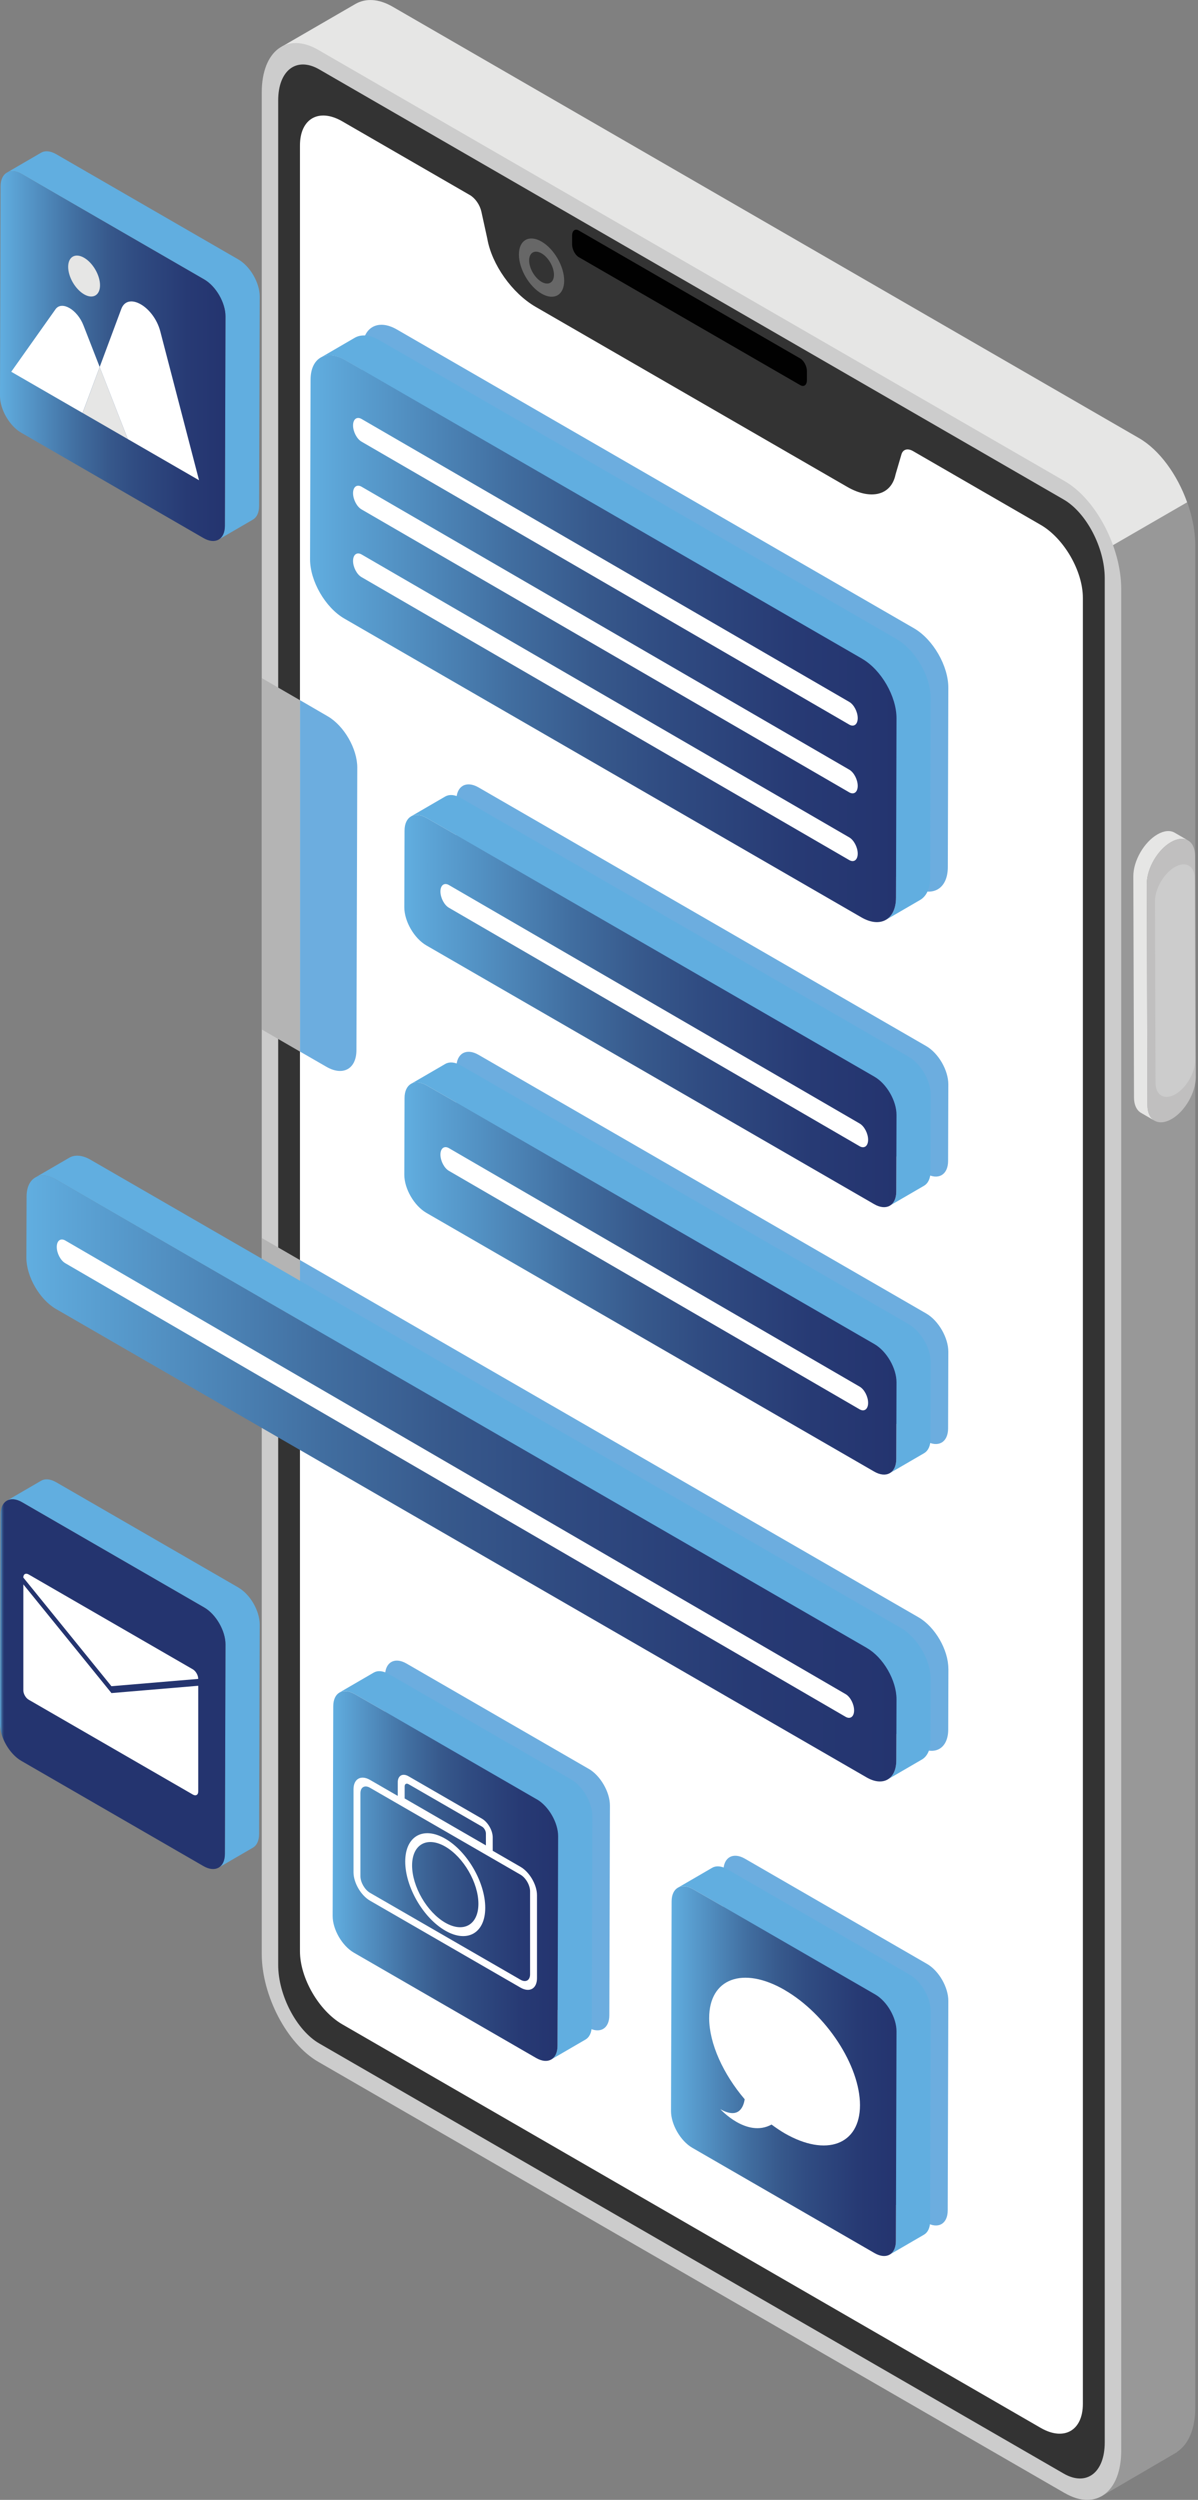 <svg width="47" height="98" viewBox="0 0 47 98" fill="none" xmlns="http://www.w3.org/2000/svg">
<rect x="0" y="0" width="47" height="98" fill="#808080" stroke="none"/>
<path d="M44.683 17.171L15.386 0.258C14.836 -0.06 14.34 -0.069 13.953 0.15L11.063 1.822L14.465 4.467L15.297 4.256V73.682C15.297 75.31 16.287 77.203 17.508 77.907L43.196 96.71V97.869L46.185 96.124V96.113C46.62 95.826 46.894 95.222 46.894 94.371V21.397C46.894 19.769 45.904 17.876 44.683 17.171Z" fill="#989898"/>
<path d="M40.204 23.369V20.092L37.323 22.258L24.73 16.981L15.297 10.114V4.256L14.461 4.465L11.066 1.823L13.955 0.15C14.343 -0.066 14.836 -0.058 15.388 0.254L44.683 17.175C45.49 17.638 46.191 18.616 46.572 19.691L40.206 23.371L40.204 23.369Z" fill="#E6E6E5"/>
<path d="M41.777 97.737L12.48 80.823C11.259 80.118 10.269 78.227 10.269 76.597V3.624C10.269 1.996 11.259 1.248 12.48 1.952L41.777 18.866C42.998 19.571 43.988 21.462 43.988 23.091V96.064C43.988 97.691 42.998 98.44 41.777 97.735V97.737Z" fill="#CCCCCC"/>
<path d="M10.914 77.028V3.94C10.914 2.753 11.635 2.207 12.525 2.721L41.73 19.582C42.62 20.096 43.341 21.475 43.341 22.661V95.749C43.341 96.936 42.62 97.482 41.73 96.968L12.525 80.107C11.635 79.593 10.914 78.214 10.914 77.028Z" fill="#333333"/>
<path d="M42.483 23.437V94.234C42.483 95.288 41.74 95.704 40.828 95.177L13.428 79.357C12.511 78.826 11.768 77.544 11.768 76.492V5.704C11.768 4.65 12.511 4.227 13.428 4.757L18.434 7.647C18.643 7.767 18.827 8.032 18.885 8.296L19.117 9.353C19.292 10.367 20.087 11.493 21.017 12.031L33.234 19.084C34.164 19.622 34.967 19.417 35.134 18.601L35.366 17.811C35.424 17.615 35.608 17.562 35.817 17.682L40.828 20.576C41.74 21.102 42.483 22.383 42.483 23.437Z" fill="white"/>
<path d="M36.34 41.01C36.819 41.288 37.206 41.956 37.205 42.51L37.196 45.508C37.196 46.06 36.805 46.283 36.325 46.005L18.759 35.864C18.28 35.586 17.893 34.915 17.895 34.363L17.904 31.366C17.904 30.812 18.294 30.59 18.774 30.868L36.34 41.01Z" fill="#6CADDF"/>
<path d="M36.34 51.493C36.819 51.771 37.206 52.441 37.205 52.993L37.196 55.993C37.196 56.545 36.805 56.767 36.325 56.489L18.759 46.347C18.28 46.069 17.893 45.4 17.895 44.848L17.904 41.849C17.904 41.297 18.294 41.073 18.774 41.351L36.34 51.493Z" fill="#6CADDF"/>
<g style="mix-blend-mode:multiply">
<path d="M11.771 49.398V54.472L10.267 53.604V48.53L11.771 49.398Z" fill="#B4B4B4"/>
</g>
<path d="M37.208 65.418L37.201 67.811C37.194 68.547 36.672 68.846 36.031 68.479L11.769 54.47V49.397L36.044 63.406C36.685 63.78 37.206 64.676 37.206 65.417L37.208 65.418Z" fill="#6CADDF"/>
<path d="M23.094 69.339C23.557 69.606 23.931 70.254 23.929 70.786L23.906 79.001C23.906 79.533 23.528 79.746 23.065 79.479L15.917 75.351C15.453 75.084 15.081 74.439 15.083 73.907L15.106 65.693C15.106 65.161 15.482 64.946 15.946 65.213L23.094 69.341V69.339Z" fill="#6CADDF"/>
<path d="M36.371 76.99C36.834 77.257 37.206 77.904 37.205 78.436L37.181 86.65C37.181 87.183 36.805 87.395 36.342 87.128L29.194 83.001C28.73 82.734 28.356 82.087 28.358 81.557L28.381 73.342C28.381 72.81 28.759 72.596 29.223 72.863L36.371 76.99Z" fill="#6CADDF"/>
<path d="M35.858 24.63C36.605 25.061 37.208 26.105 37.205 26.964L37.185 33.996C37.183 34.853 36.574 35.199 35.829 34.768L15.542 23.055C14.796 22.625 14.193 21.58 14.196 20.723L14.216 13.691C14.218 12.832 14.827 12.486 15.571 12.917L35.858 24.63Z" fill="#6CADDF"/>
<g style="mix-blend-mode:multiply">
<path d="M11.771 27.451V41.226L10.267 40.356V26.581L11.771 27.451Z" fill="#B4B4B4"/>
</g>
<path d="M14.017 30.091L13.984 41.164C13.984 41.9 13.462 42.194 12.814 41.825L11.771 41.224V27.449L12.854 28.078C13.502 28.452 14.017 29.355 14.017 30.089V30.091Z" fill="#6CADDF"/>
<path d="M22.134 11.004C22.134 11.567 21.737 11.794 21.246 11.511C20.756 11.228 20.358 10.541 20.358 9.978C20.358 9.415 20.756 9.188 21.246 9.471C21.737 9.754 22.134 10.441 22.134 11.004Z" fill="#676767"/>
<path d="M21.733 10.772C21.733 11.081 21.515 11.204 21.246 11.05C20.977 10.893 20.759 10.517 20.759 10.21C20.759 9.903 20.977 9.778 21.246 9.932C21.515 10.087 21.733 10.465 21.733 10.772Z" fill="#333333"/>
<path d="M31.397 15.099L22.705 10.08C22.562 9.996 22.445 9.774 22.445 9.584V9.231C22.445 9.041 22.562 8.953 22.705 9.035L31.397 14.054C31.541 14.138 31.657 14.359 31.657 14.55V14.902C31.657 15.093 31.541 15.181 31.397 15.099Z" fill="#010101"/>
<path d="M46.084 32.643C45.911 32.543 45.673 32.557 45.408 32.71C44.883 33.013 44.462 33.745 44.463 34.347L44.489 43.021C44.489 43.319 44.596 43.529 44.767 43.627L45.294 43.933C45.123 43.833 45.017 43.622 45.016 43.326L44.99 34.652C44.99 34.049 45.412 33.317 45.935 33.015C46.198 32.863 46.438 32.848 46.611 32.948L46.084 32.643Z" fill="#E6E6E5"/>
<path d="M45.935 33.015C46.46 32.712 46.885 32.955 46.887 33.556L46.912 42.23C46.912 42.828 46.491 43.566 45.968 43.867C45.443 44.17 45.017 43.922 45.016 43.326L44.99 34.652C44.99 34.049 45.412 33.317 45.935 33.015Z" fill="#C0BFBF"/>
<path d="M46.089 33.991C46.52 33.742 46.868 33.942 46.87 34.436L46.89 41.551C46.89 42.042 46.545 42.647 46.115 42.894C45.684 43.142 45.335 42.939 45.334 42.449L45.313 35.333C45.313 34.839 45.659 34.238 46.089 33.991Z" fill="#CCCCCC"/>
<path d="M9.353 10.172L2.205 6.045C1.973 5.911 1.762 5.898 1.611 5.987L0.267 6.768C0.42 6.679 0.629 6.692 0.861 6.826L8.009 10.953C8.472 11.22 8.847 11.869 8.845 12.401L8.821 20.616C8.821 20.879 8.727 21.064 8.578 21.151L9.922 20.37C10.073 20.283 10.165 20.098 10.165 19.834L10.189 11.62C10.189 11.088 9.817 10.441 9.353 10.172Z" fill="#61AEE0"/>
<path d="M8.011 10.953C8.474 11.22 8.848 11.869 8.847 12.401L8.823 20.616C8.823 21.148 8.445 21.36 7.982 21.093L0.834 16.964C0.371 16.697 0 16.052 0 15.52L0.024 7.306C0.024 6.774 0.4 6.559 0.863 6.826L8.011 10.953Z" fill="url(#paint0_linear_88_180)"/>
<path d="M3.911 14.387L3.239 16.189L0.441 14.574L2.178 12.123C2.421 11.78 3.032 12.132 3.275 12.757L3.911 14.387Z" fill="white"/>
<path d="M5.014 17.213L3.241 16.189L3.911 14.387L5.014 17.213Z" fill="#E6E6E5"/>
<path d="M7.811 18.828L5.014 17.213L3.911 14.387L4.759 12.111C5.014 11.429 6.034 12.018 6.289 12.993L7.809 18.828H7.811Z" fill="white"/>
<path d="M3.924 11.182C3.924 11.578 3.644 11.738 3.299 11.538C2.954 11.338 2.674 10.857 2.674 10.461C2.674 10.065 2.954 9.905 3.299 10.105C3.644 10.305 3.924 10.786 3.924 11.182Z" fill="#E6E6E5"/>
<path d="M35.651 41.428L18.085 31.286C17.844 31.146 17.626 31.133 17.468 31.224L16.123 32.005C16.282 31.914 16.5 31.927 16.741 32.067L34.307 42.209C34.787 42.487 35.174 43.155 35.172 43.709L35.163 46.706C35.163 46.981 35.065 47.173 34.908 47.264L36.253 46.483C36.409 46.392 36.505 46.2 36.507 45.925L36.516 42.928C36.516 42.374 36.131 41.706 35.651 41.428Z" fill="#61AEE0"/>
<path d="M34.307 42.209C34.787 42.487 35.174 43.155 35.172 43.709L35.163 46.706C35.163 47.259 34.772 47.482 34.293 47.204L16.727 37.062C16.247 36.785 15.86 36.114 15.862 35.562L15.871 32.565C15.871 32.011 16.262 31.789 16.741 32.067L34.307 42.209Z" fill="url(#paint1_linear_88_180)"/>
<path d="M33.724 44.043L17.613 34.696C17.428 34.588 17.279 34.703 17.279 34.948C17.279 35.193 17.428 35.48 17.613 35.586L33.724 44.934C33.909 45.041 34.058 44.926 34.058 44.681C34.058 44.436 33.909 44.149 33.724 44.043Z" fill="white"/>
<path d="M35.651 51.911L18.085 41.769C17.844 41.629 17.626 41.617 17.468 41.709L16.123 42.49C16.282 42.399 16.5 42.412 16.741 42.55L34.307 52.692C34.787 52.97 35.174 53.64 35.172 54.192L35.163 57.191C35.163 57.466 35.065 57.658 34.91 57.749L36.254 56.968C36.411 56.877 36.507 56.685 36.507 56.41L36.516 53.411C36.516 52.859 36.131 52.189 35.651 51.911Z" fill="#61AEE0"/>
<path d="M34.307 52.692C34.787 52.97 35.174 53.64 35.172 54.192L35.163 57.191C35.163 57.744 34.772 57.965 34.293 57.687L16.727 47.546C16.247 47.268 15.86 46.599 15.862 46.047L15.871 43.048C15.871 42.496 16.262 42.272 16.741 42.55L34.307 52.692Z" fill="url(#paint2_linear_88_180)"/>
<path d="M33.724 54.358L17.613 45.01C17.428 44.903 17.279 45.017 17.279 45.262C17.279 45.508 17.428 45.794 17.613 45.9L33.724 55.248C33.909 55.355 34.058 55.24 34.058 54.995C34.058 54.75 33.909 54.463 33.724 54.358Z" fill="white"/>
<path d="M9.353 62.234L2.205 58.107C1.973 57.973 1.762 57.96 1.611 58.049L0.267 58.83C0.42 58.741 0.629 58.754 0.861 58.888L8.009 63.015C8.472 63.282 8.847 63.931 8.845 64.463L8.821 72.677C8.821 72.941 8.727 73.126 8.578 73.213L9.922 72.432C10.073 72.345 10.165 72.16 10.165 71.896L10.189 63.682C10.189 63.15 9.817 62.503 9.353 62.236V62.234Z" fill="#61AEE0"/>
<path d="M8.011 63.015C8.474 63.282 8.848 63.931 8.847 64.463L8.823 72.677C8.823 73.21 8.445 73.422 7.982 73.155L0.834 69.028C0.371 68.759 0 68.112 0 67.582L0.024 59.368C0.024 58.836 0.4 58.621 0.863 58.888L8.011 63.015Z" fill="url(#paint3_linear_88_180)"/>
<path d="M7.777 65.805V65.816L4.371 66.102L0.914 61.842C0.914 61.707 1.008 61.655 1.125 61.722L7.564 65.44C7.68 65.508 7.775 65.671 7.775 65.804L7.777 65.805Z" fill="white"/>
<path d="M4.371 66.372L7.777 66.085V70.231C7.777 70.365 7.682 70.418 7.566 70.35L1.126 66.632C1.01 66.565 0.916 66.401 0.916 66.269V62.111L4.322 66.309L4.372 66.372H4.371Z" fill="white"/>
<path d="M35.355 63.825L3.551 45.464C3.228 45.277 2.935 45.261 2.723 45.382L1.379 46.163C1.591 46.04 1.884 46.058 2.207 46.245L34.011 64.607C34.654 64.977 35.172 65.876 35.17 66.616L35.163 69.01C35.163 69.377 35.032 69.637 34.823 69.758L36.167 68.977C36.376 68.856 36.505 68.597 36.507 68.229L36.514 65.835C36.516 65.095 35.998 64.198 35.355 63.825Z" fill="#61AEE0"/>
<path d="M34.013 64.607C34.656 64.977 35.174 65.876 35.172 66.616L35.164 69.01C35.163 69.749 34.641 70.049 33.998 69.677L2.194 51.313C1.553 50.943 1.034 50.042 1.035 49.302L1.043 46.908C1.044 46.169 1.568 45.873 2.209 46.243L34.013 64.605V64.607Z" fill="url(#paint4_linear_88_180)"/>
<path d="M33.174 66.412L2.561 48.63C2.376 48.523 2.227 48.637 2.227 48.883C2.227 49.128 2.376 49.415 2.561 49.52L33.174 67.302C33.359 67.409 33.508 67.295 33.508 67.05C33.508 66.805 33.359 66.518 33.174 66.412Z" fill="white"/>
<path d="M22.404 69.755L15.256 65.627C15.023 65.493 14.812 65.48 14.662 65.569L13.317 66.35C13.47 66.261 13.679 66.274 13.911 66.409L21.059 70.536C21.523 70.803 21.897 71.451 21.895 71.984L21.872 80.198C21.872 80.461 21.777 80.647 21.628 80.734L22.972 79.953C23.123 79.865 23.216 79.68 23.216 79.417L23.239 71.202C23.239 70.67 22.867 70.022 22.404 69.755Z" fill="#61AEE0"/>
<path d="M21.061 70.536C21.524 70.803 21.898 71.451 21.897 71.984L21.873 80.198C21.873 80.73 21.495 80.943 21.032 80.676L13.884 76.549C13.421 76.281 13.048 75.637 13.05 75.104L13.074 66.89C13.074 66.358 13.45 66.143 13.913 66.41L21.061 70.538V70.536Z" fill="url(#paint5_linear_88_180)"/>
<path d="M20.42 77.918L14.516 74.51C14.16 74.305 13.869 73.805 13.869 73.397V70.143C13.869 69.735 14.16 69.569 14.516 69.775L20.42 73.183C20.776 73.388 21.067 73.887 21.067 74.296V77.549C21.067 77.958 20.778 78.124 20.42 77.918ZM14.516 70.084C14.309 69.964 14.14 70.06 14.14 70.298V73.551C14.14 73.789 14.309 74.082 14.516 74.202L20.42 77.609C20.627 77.729 20.796 77.633 20.796 77.395V74.142C20.796 73.904 20.627 73.611 20.42 73.491L14.516 70.084Z" fill="white"/>
<path d="M17.468 75.684C16.601 75.184 15.898 73.969 15.898 72.975C15.898 71.982 16.603 71.58 17.468 72.08C18.334 72.579 19.037 73.795 19.037 74.788C19.037 75.782 18.333 76.183 17.468 75.684ZM17.468 72.389C16.75 71.975 16.167 72.307 16.167 73.13C16.167 73.953 16.75 74.959 17.468 75.373C18.186 75.787 18.769 75.455 18.769 74.632C18.769 73.809 18.186 72.803 17.468 72.389Z" fill="white"/>
<path d="M19.332 72.806L15.604 70.654V69.875C15.604 69.606 15.795 69.499 16.027 69.633L18.907 71.295C19.141 71.43 19.33 71.758 19.33 72.027V72.806H19.332ZM15.873 70.501L19.063 72.343V71.873C19.063 71.775 18.994 71.655 18.909 71.606L16.029 69.944C15.944 69.894 15.875 69.934 15.875 70.033V70.503L15.873 70.501Z" fill="white"/>
<path d="M35.682 77.406L28.534 73.279C28.302 73.144 28.091 73.132 27.939 73.221L26.594 74.002C26.747 73.913 26.957 73.925 27.19 74.06L34.338 78.187C34.801 78.454 35.174 79.101 35.172 79.633L35.148 87.847C35.148 88.111 35.054 88.298 34.905 88.385L36.249 87.604C36.4 87.517 36.492 87.332 36.492 87.066L36.516 78.852C36.516 78.32 36.146 77.673 35.682 77.406Z" fill="#61AEE0"/>
<path d="M34.338 78.187C34.801 78.454 35.174 79.101 35.172 79.633L35.148 87.847C35.148 88.38 34.772 88.592 34.309 88.325L27.161 84.198C26.698 83.931 26.324 83.284 26.325 82.754L26.349 74.539C26.349 74.007 26.727 73.793 27.19 74.06L34.338 78.187Z" fill="url(#paint6_linear_88_180)"/>
<path d="M30.78 78.009C29.146 77.066 27.822 77.558 27.822 79.11C27.822 80.114 28.38 81.315 29.215 82.294C29.177 82.556 29.007 83.106 28.26 82.683C28.26 82.683 29.292 83.82 30.269 83.286C30.436 83.41 30.607 83.526 30.781 83.628C32.414 84.57 33.739 84.078 33.739 82.527C33.739 80.975 32.414 78.954 30.781 78.011L30.78 78.009Z" fill="white"/>
<path d="M35.168 25.048L14.881 13.335C14.505 13.119 14.166 13.099 13.92 13.24L12.576 14.021C12.821 13.878 13.161 13.9 13.537 14.116L33.824 25.829C34.571 26.259 35.174 27.304 35.17 28.163L35.15 35.193C35.15 35.618 34.999 35.918 34.756 36.06L36.1 35.279C36.342 35.137 36.493 34.837 36.495 34.412L36.514 27.382C36.516 26.523 35.913 25.478 35.168 25.048Z" fill="#61AEE0"/>
<path d="M33.826 25.827C34.572 26.258 35.175 27.302 35.172 28.162L35.152 35.191C35.15 36.049 34.541 36.394 33.797 35.964L13.51 24.25C12.763 23.82 12.16 22.775 12.164 21.918L12.184 14.886C12.185 14.027 12.794 13.682 13.539 14.112L33.826 25.825V25.827Z" fill="url(#paint7_linear_88_180)"/>
<path d="M33.316 27.515L14.186 16.425C14 16.318 13.851 16.432 13.851 16.677C13.851 16.922 14 17.209 14.186 17.315L33.316 28.405C33.501 28.512 33.65 28.398 33.65 28.152C33.65 27.907 33.501 27.62 33.316 27.515Z" fill="white"/>
<path d="M33.316 30.171L14.186 19.081C14 18.973 13.851 19.088 13.851 19.333C13.851 19.578 14 19.865 14.186 19.971L33.316 31.061C33.501 31.168 33.65 31.053 33.65 30.808C33.65 30.563 33.501 30.276 33.316 30.171Z" fill="white"/>
<path d="M33.316 32.826L14.186 21.736C14 21.629 13.851 21.744 13.851 21.989C13.851 22.234 14 22.521 14.186 22.626L33.316 33.716C33.501 33.824 33.65 33.709 33.65 33.464C33.65 33.219 33.501 32.932 33.316 32.826Z" fill="white"/>
<defs>
<linearGradient id="paint0_linear_88_180" x1="0" y1="13.96" x2="8.847" y2="13.96" gradientUnits="userSpaceOnUse">
<stop stop-color="#61AEE0"/>
<stop offset="0.05" stop-color="#5CA4D6"/>
<stop offset="0.34" stop-color="#416EA0"/>
<stop offset="0.48" stop-color="#37598C"/>
<stop offset="0.6" stop-color="#304C82"/>
<stop offset="0.83" stop-color="#273A74"/>
<stop offset="1" stop-color="#24346F"/>
</linearGradient>
<linearGradient id="paint1_linear_88_180" x1="15.862" y1="39.635" x2="35.172" y2="39.635" gradientUnits="userSpaceOnUse">
<stop stop-color="#61AEE0"/>
<stop offset="0.05" stop-color="#5CA4D6"/>
<stop offset="0.34" stop-color="#416EA0"/>
<stop offset="0.48" stop-color="#37598C"/>
<stop offset="0.6" stop-color="#304C82"/>
<stop offset="0.83" stop-color="#273A74"/>
<stop offset="1" stop-color="#24346F"/>
</linearGradient>
<linearGradient id="paint2_linear_88_180" x1="15.862" y1="50.118" x2="35.172" y2="50.118" gradientUnits="userSpaceOnUse">
<stop stop-color="#61AEE0"/>
<stop offset="0.05" stop-color="#5CA4D6"/>
<stop offset="0.34" stop-color="#416EA0"/>
<stop offset="0.48" stop-color="#37598C"/>
<stop offset="0.6" stop-color="#304C82"/>
<stop offset="0.83" stop-color="#273A74"/>
<stop offset="1" stop-color="#24346F"/>
</linearGradient>
<linearGradient id="paint3_linear_88_180" x1="0" y1="66.02" x2="0.182" y2="66.02" gradientUnits="userSpaceOnUse">
<stop stop-color="#61AEE0"/>
<stop offset="0.05" stop-color="#5CA4D6"/>
<stop offset="0.34" stop-color="#416EA0"/>
<stop offset="0.48" stop-color="#37598C"/>
<stop offset="0.6" stop-color="#304C82"/>
<stop offset="0.83" stop-color="#273A74"/>
<stop offset="1" stop-color="#24346F"/>
</linearGradient>
<linearGradient id="paint4_linear_88_180" x1="1.035" y1="57.96" x2="35.172" y2="57.96" gradientUnits="userSpaceOnUse">
<stop stop-color="#61AEE0"/>
<stop offset="0.05" stop-color="#5CA4D6"/>
<stop offset="0.34" stop-color="#416EA0"/>
<stop offset="0.48" stop-color="#37598C"/>
<stop offset="0.6" stop-color="#304C82"/>
<stop offset="0.83" stop-color="#273A74"/>
<stop offset="1" stop-color="#24346F"/>
</linearGradient>
<linearGradient id="paint5_linear_88_180" x1="13.05" y1="73.54" x2="21.897" y2="73.54" gradientUnits="userSpaceOnUse">
<stop stop-color="#61AEE0"/>
<stop offset="0.05" stop-color="#5CA4D6"/>
<stop offset="0.34" stop-color="#416EA0"/>
<stop offset="0.48" stop-color="#37598C"/>
<stop offset="0.6" stop-color="#304C82"/>
<stop offset="0.83" stop-color="#273A74"/>
<stop offset="1" stop-color="#24346F"/>
</linearGradient>
<linearGradient id="paint6_linear_88_180" x1="26.325" y1="81.193" x2="35.172" y2="81.193" gradientUnits="userSpaceOnUse">
<stop stop-color="#61AEE0"/>
<stop offset="0.05" stop-color="#5CA4D6"/>
<stop offset="0.34" stop-color="#416EA0"/>
<stop offset="0.48" stop-color="#37598C"/>
<stop offset="0.6" stop-color="#304C82"/>
<stop offset="0.83" stop-color="#273A74"/>
<stop offset="1" stop-color="#24346F"/>
</linearGradient>
<linearGradient id="paint7_linear_88_180" x1="12.162" y1="25.041" x2="35.172" y2="25.041" gradientUnits="userSpaceOnUse">
<stop stop-color="#61AEE0"/>
<stop offset="0.05" stop-color="#5CA4D6"/>
<stop offset="0.34" stop-color="#416EA0"/>
<stop offset="0.48" stop-color="#37598C"/>
<stop offset="0.6" stop-color="#304C82"/>
<stop offset="0.83" stop-color="#273A74"/>
<stop offset="1" stop-color="#24346F"/>
</linearGradient>
</defs>
</svg>
